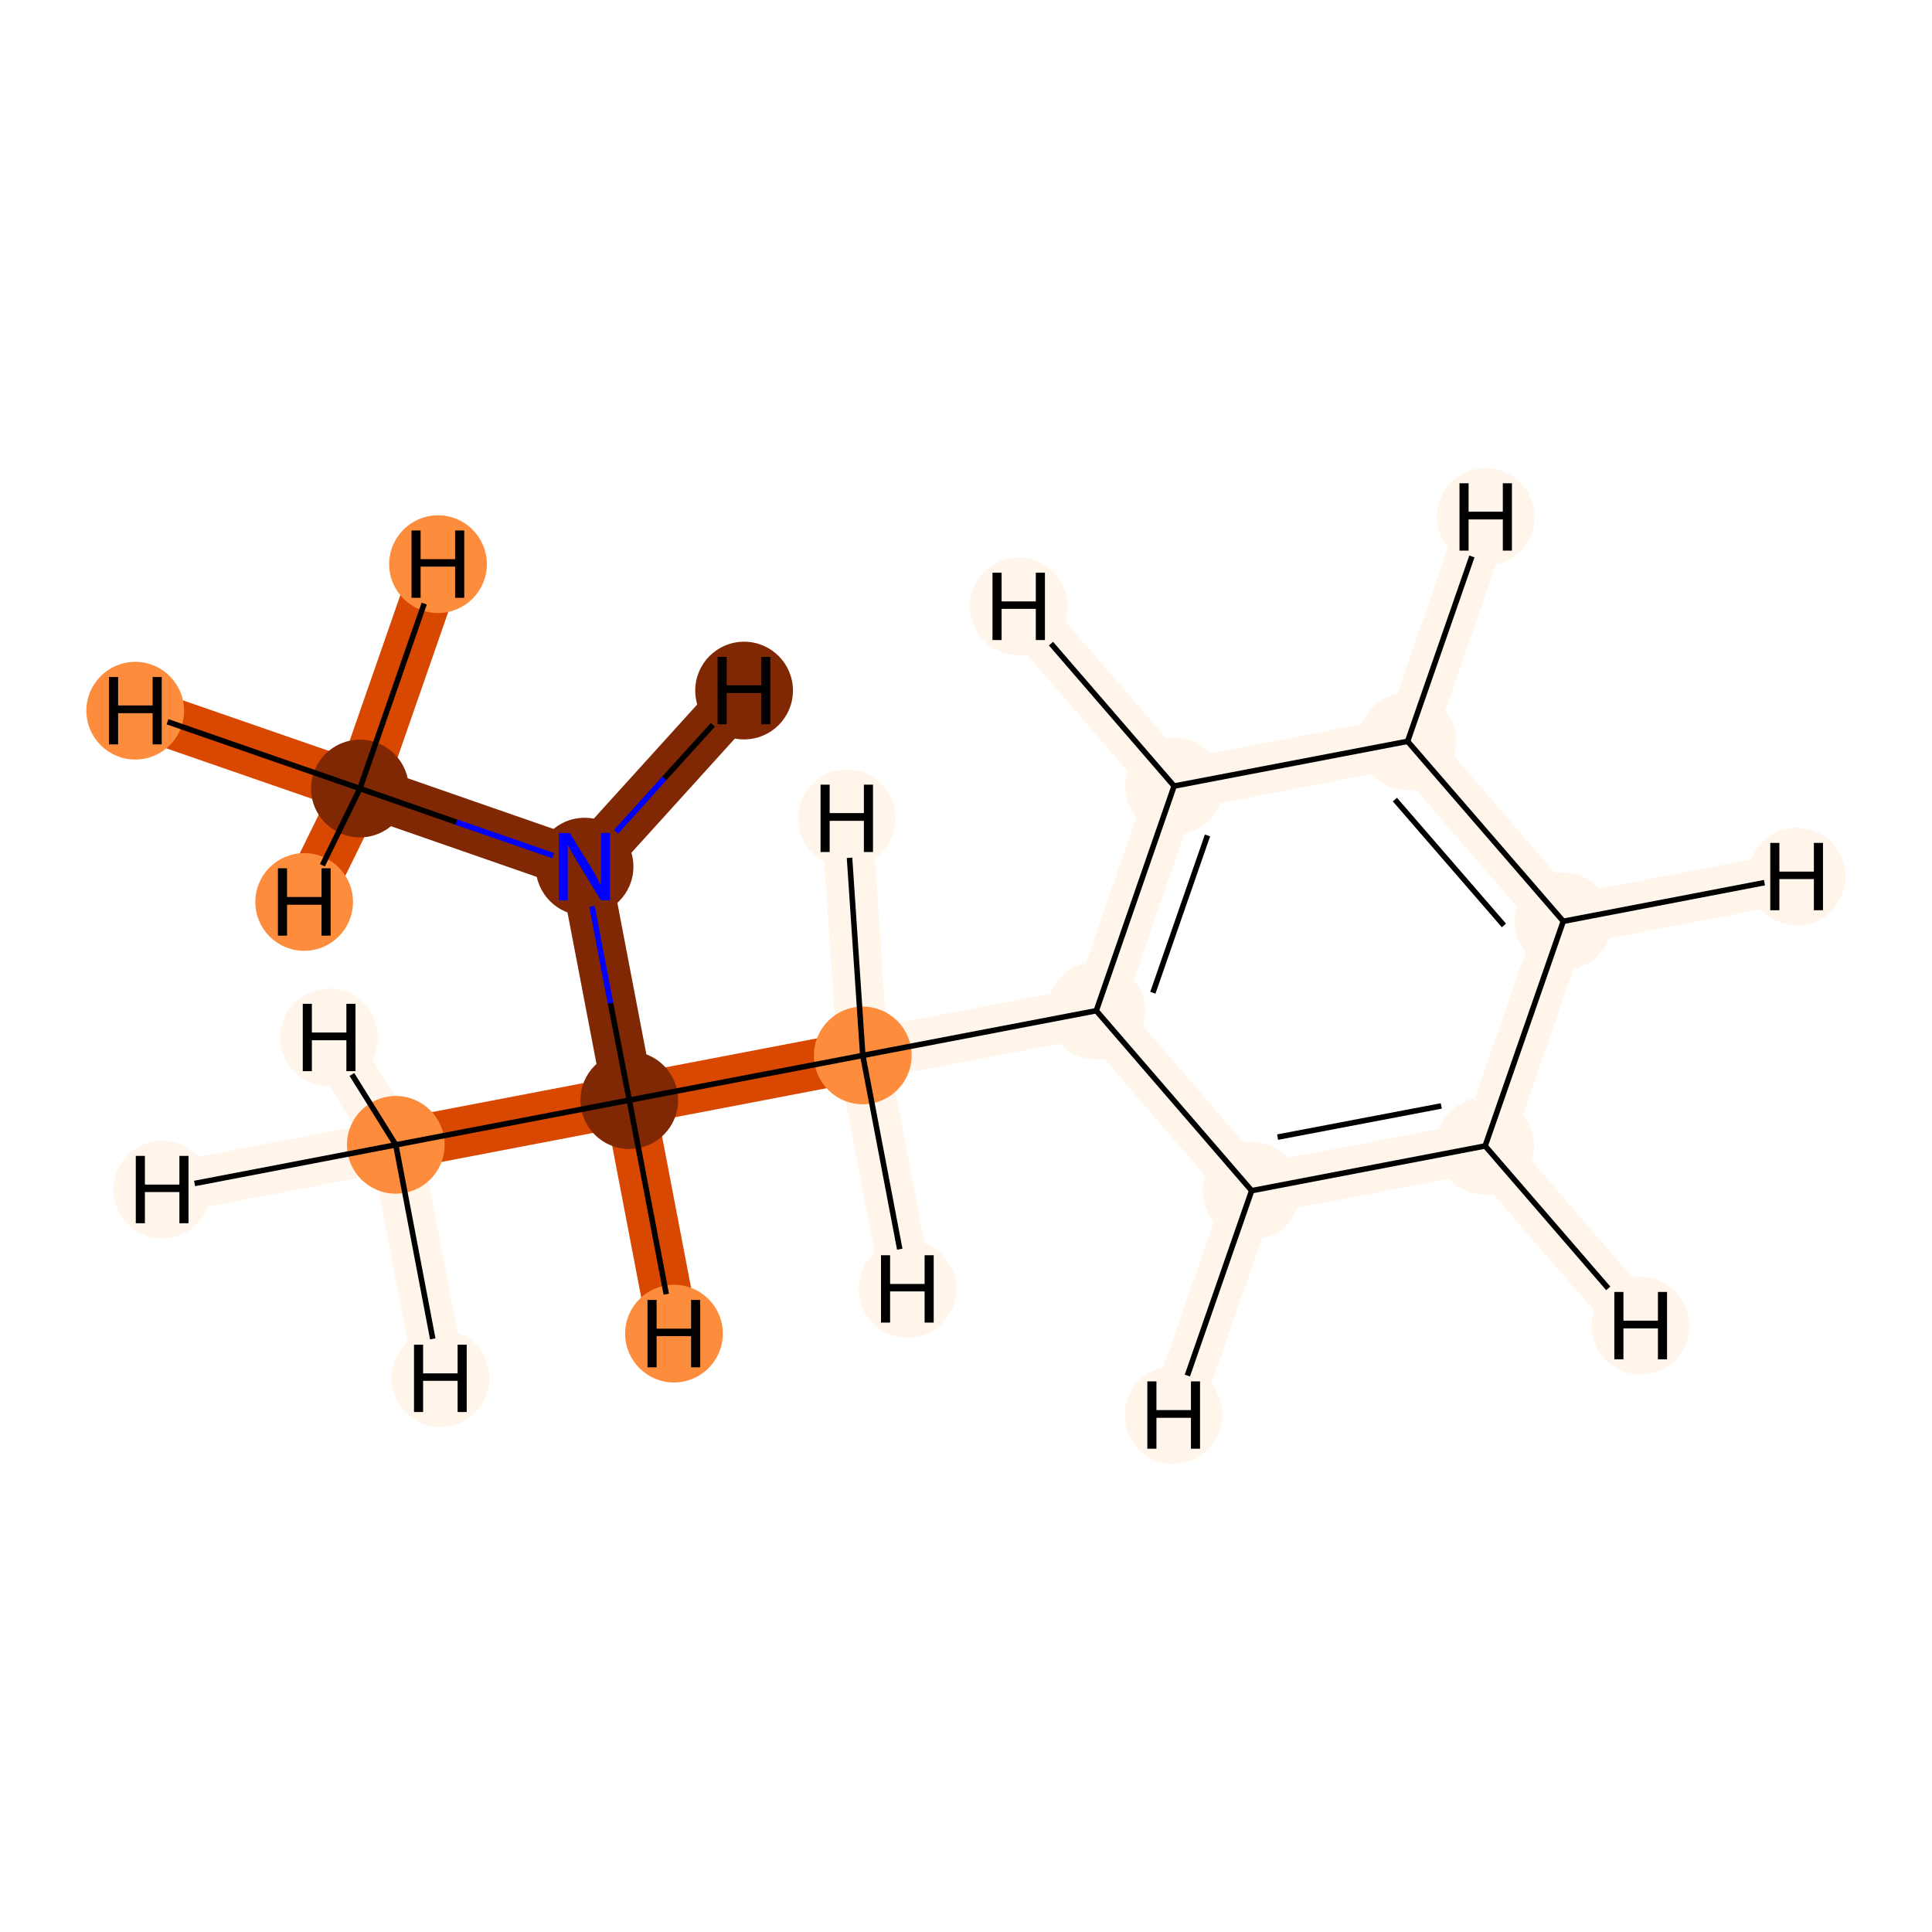 <?xml version='1.0' encoding='iso-8859-1'?>
<svg version='1.1' baseProfile='full'
              xmlns='http://www.w3.org/2000/svg'
                      xmlns:rdkit='http://www.rdkit.org/xml'
                      xmlns:xlink='http://www.w3.org/1999/xlink'
                  xml:space='preserve'
width='700px' height='700px' viewBox='0 0 700 700'>
<!-- END OF HEADER -->
<rect style='opacity:1.0;fill:#FFFFFF;stroke:none' width='700.0' height='700.0' x='0.0' y='0.0'> </rect>
<path d='M 130.4,285.7 L 211.8,314.0' style='fill:none;fill-rule:evenodd;stroke:#802703;stroke-width:18.4px;stroke-linecap:butt;stroke-linejoin:miter;stroke-opacity:1' />
<path d='M 130.4,285.7 L 49.0,257.5' style='fill:none;fill-rule:evenodd;stroke:#D94801;stroke-width:18.4px;stroke-linecap:butt;stroke-linejoin:miter;stroke-opacity:1' />
<path d='M 130.4,285.7 L 158.7,204.4' style='fill:none;fill-rule:evenodd;stroke:#D94801;stroke-width:18.4px;stroke-linecap:butt;stroke-linejoin:miter;stroke-opacity:1' />
<path d='M 130.4,285.7 L 110.2,326.8' style='fill:none;fill-rule:evenodd;stroke:#D94801;stroke-width:18.4px;stroke-linecap:butt;stroke-linejoin:miter;stroke-opacity:1' />
<path d='M 211.8,314.0 L 228.0,398.6' style='fill:none;fill-rule:evenodd;stroke:#802703;stroke-width:18.4px;stroke-linecap:butt;stroke-linejoin:miter;stroke-opacity:1' />
<path d='M 211.8,314.0 L 269.6,250.2' style='fill:none;fill-rule:evenodd;stroke:#802703;stroke-width:18.4px;stroke-linecap:butt;stroke-linejoin:miter;stroke-opacity:1' />
<path d='M 228.0,398.6 L 312.6,382.4' style='fill:none;fill-rule:evenodd;stroke:#D94801;stroke-width:18.4px;stroke-linecap:butt;stroke-linejoin:miter;stroke-opacity:1' />
<path d='M 228.0,398.6 L 143.4,414.8' style='fill:none;fill-rule:evenodd;stroke:#D94801;stroke-width:18.4px;stroke-linecap:butt;stroke-linejoin:miter;stroke-opacity:1' />
<path d='M 228.0,398.6 L 244.2,483.2' style='fill:none;fill-rule:evenodd;stroke:#D94801;stroke-width:18.4px;stroke-linecap:butt;stroke-linejoin:miter;stroke-opacity:1' />
<path d='M 312.6,382.4 L 397.2,366.2' style='fill:none;fill-rule:evenodd;stroke:#FFF5EB;stroke-width:18.4px;stroke-linecap:butt;stroke-linejoin:miter;stroke-opacity:1' />
<path d='M 312.6,382.4 L 306.8,296.5' style='fill:none;fill-rule:evenodd;stroke:#FFF5EB;stroke-width:18.4px;stroke-linecap:butt;stroke-linejoin:miter;stroke-opacity:1' />
<path d='M 312.6,382.4 L 328.8,467.0' style='fill:none;fill-rule:evenodd;stroke:#FFF5EB;stroke-width:18.4px;stroke-linecap:butt;stroke-linejoin:miter;stroke-opacity:1' />
<path d='M 397.2,366.2 L 425.4,284.8' style='fill:none;fill-rule:evenodd;stroke:#FFF5EB;stroke-width:18.4px;stroke-linecap:butt;stroke-linejoin:miter;stroke-opacity:1' />
<path d='M 397.2,366.2 L 453.5,431.4' style='fill:none;fill-rule:evenodd;stroke:#FFF5EB;stroke-width:18.4px;stroke-linecap:butt;stroke-linejoin:miter;stroke-opacity:1' />
<path d='M 425.4,284.8 L 510.0,268.6' style='fill:none;fill-rule:evenodd;stroke:#FFF5EB;stroke-width:18.4px;stroke-linecap:butt;stroke-linejoin:miter;stroke-opacity:1' />
<path d='M 425.4,284.8 L 369.1,219.7' style='fill:none;fill-rule:evenodd;stroke:#FFF5EB;stroke-width:18.4px;stroke-linecap:butt;stroke-linejoin:miter;stroke-opacity:1' />
<path d='M 510.0,268.6 L 566.4,333.8' style='fill:none;fill-rule:evenodd;stroke:#FFF5EB;stroke-width:18.4px;stroke-linecap:butt;stroke-linejoin:miter;stroke-opacity:1' />
<path d='M 510.0,268.6 L 538.3,187.3' style='fill:none;fill-rule:evenodd;stroke:#FFF5EB;stroke-width:18.4px;stroke-linecap:butt;stroke-linejoin:miter;stroke-opacity:1' />
<path d='M 566.4,333.8 L 538.1,415.2' style='fill:none;fill-rule:evenodd;stroke:#FFF5EB;stroke-width:18.4px;stroke-linecap:butt;stroke-linejoin:miter;stroke-opacity:1' />
<path d='M 566.4,333.8 L 651.0,317.6' style='fill:none;fill-rule:evenodd;stroke:#FFF5EB;stroke-width:18.4px;stroke-linecap:butt;stroke-linejoin:miter;stroke-opacity:1' />
<path d='M 538.1,415.2 L 453.5,431.4' style='fill:none;fill-rule:evenodd;stroke:#FFF5EB;stroke-width:18.4px;stroke-linecap:butt;stroke-linejoin:miter;stroke-opacity:1' />
<path d='M 538.1,415.2 L 594.4,480.3' style='fill:none;fill-rule:evenodd;stroke:#FFF5EB;stroke-width:18.4px;stroke-linecap:butt;stroke-linejoin:miter;stroke-opacity:1' />
<path d='M 453.5,431.4 L 425.2,512.7' style='fill:none;fill-rule:evenodd;stroke:#FFF5EB;stroke-width:18.4px;stroke-linecap:butt;stroke-linejoin:miter;stroke-opacity:1' />
<path d='M 143.4,414.8 L 58.8,431.0' style='fill:none;fill-rule:evenodd;stroke:#FFF5EB;stroke-width:18.4px;stroke-linecap:butt;stroke-linejoin:miter;stroke-opacity:1' />
<path d='M 143.4,414.8 L 159.6,499.4' style='fill:none;fill-rule:evenodd;stroke:#FFF5EB;stroke-width:18.4px;stroke-linecap:butt;stroke-linejoin:miter;stroke-opacity:1' />
<path d='M 143.4,414.8 L 119.2,375.9' style='fill:none;fill-rule:evenodd;stroke:#FFF5EB;stroke-width:18.4px;stroke-linecap:butt;stroke-linejoin:miter;stroke-opacity:1' />
<ellipse cx='130.4' cy='285.7' rx='17.2' ry='17.2'  style='fill:#802703;fill-rule:evenodd;stroke:#802703;stroke-width:1.0px;stroke-linecap:butt;stroke-linejoin:miter;stroke-opacity:1' />
<ellipse cx='211.8' cy='314.0' rx='17.2' ry='17.2'  style='fill:#802703;fill-rule:evenodd;stroke:#802703;stroke-width:1.0px;stroke-linecap:butt;stroke-linejoin:miter;stroke-opacity:1' />
<ellipse cx='228.0' cy='398.6' rx='17.2' ry='17.2'  style='fill:#802703;fill-rule:evenodd;stroke:#802703;stroke-width:1.0px;stroke-linecap:butt;stroke-linejoin:miter;stroke-opacity:1' />
<ellipse cx='312.6' cy='382.4' rx='17.2' ry='17.2'  style='fill:#FD8D3C;fill-rule:evenodd;stroke:#FD8D3C;stroke-width:1.0px;stroke-linecap:butt;stroke-linejoin:miter;stroke-opacity:1' />
<ellipse cx='397.2' cy='366.2' rx='17.2' ry='17.2'  style='fill:#FFF5EB;fill-rule:evenodd;stroke:#FFF5EB;stroke-width:1.0px;stroke-linecap:butt;stroke-linejoin:miter;stroke-opacity:1' />
<ellipse cx='425.4' cy='284.8' rx='17.2' ry='17.2'  style='fill:#FFF5EB;fill-rule:evenodd;stroke:#FFF5EB;stroke-width:1.0px;stroke-linecap:butt;stroke-linejoin:miter;stroke-opacity:1' />
<ellipse cx='510.0' cy='268.6' rx='17.2' ry='17.2'  style='fill:#FFF5EB;fill-rule:evenodd;stroke:#FFF5EB;stroke-width:1.0px;stroke-linecap:butt;stroke-linejoin:miter;stroke-opacity:1' />
<ellipse cx='566.4' cy='333.8' rx='17.2' ry='17.2'  style='fill:#FFF5EB;fill-rule:evenodd;stroke:#FFF5EB;stroke-width:1.0px;stroke-linecap:butt;stroke-linejoin:miter;stroke-opacity:1' />
<ellipse cx='538.1' cy='415.2' rx='17.2' ry='17.2'  style='fill:#FFF5EB;fill-rule:evenodd;stroke:#FFF5EB;stroke-width:1.0px;stroke-linecap:butt;stroke-linejoin:miter;stroke-opacity:1' />
<ellipse cx='453.5' cy='431.4' rx='17.2' ry='17.2'  style='fill:#FFF5EB;fill-rule:evenodd;stroke:#FFF5EB;stroke-width:1.0px;stroke-linecap:butt;stroke-linejoin:miter;stroke-opacity:1' />
<ellipse cx='143.4' cy='414.8' rx='17.2' ry='17.2'  style='fill:#FD8D3C;fill-rule:evenodd;stroke:#FD8D3C;stroke-width:1.0px;stroke-linecap:butt;stroke-linejoin:miter;stroke-opacity:1' />
<ellipse cx='49.0' cy='257.5' rx='17.2' ry='17.2'  style='fill:#FD8D3C;fill-rule:evenodd;stroke:#FD8D3C;stroke-width:1.0px;stroke-linecap:butt;stroke-linejoin:miter;stroke-opacity:1' />
<ellipse cx='158.7' cy='204.4' rx='17.2' ry='17.2'  style='fill:#FD8D3C;fill-rule:evenodd;stroke:#FD8D3C;stroke-width:1.0px;stroke-linecap:butt;stroke-linejoin:miter;stroke-opacity:1' />
<ellipse cx='110.2' cy='326.8' rx='17.2' ry='17.2'  style='fill:#FD8D3C;fill-rule:evenodd;stroke:#FD8D3C;stroke-width:1.0px;stroke-linecap:butt;stroke-linejoin:miter;stroke-opacity:1' />
<ellipse cx='269.6' cy='250.2' rx='17.2' ry='17.2'  style='fill:#802703;fill-rule:evenodd;stroke:#802703;stroke-width:1.0px;stroke-linecap:butt;stroke-linejoin:miter;stroke-opacity:1' />
<ellipse cx='244.2' cy='483.2' rx='17.2' ry='17.2'  style='fill:#FD8D3C;fill-rule:evenodd;stroke:#FD8D3C;stroke-width:1.0px;stroke-linecap:butt;stroke-linejoin:miter;stroke-opacity:1' />
<ellipse cx='306.8' cy='296.5' rx='17.2' ry='17.2'  style='fill:#FFF5EB;fill-rule:evenodd;stroke:#FFF5EB;stroke-width:1.0px;stroke-linecap:butt;stroke-linejoin:miter;stroke-opacity:1' />
<ellipse cx='328.8' cy='467.0' rx='17.2' ry='17.2'  style='fill:#FFF5EB;fill-rule:evenodd;stroke:#FFF5EB;stroke-width:1.0px;stroke-linecap:butt;stroke-linejoin:miter;stroke-opacity:1' />
<ellipse cx='369.1' cy='219.7' rx='17.2' ry='17.2'  style='fill:#FFF5EB;fill-rule:evenodd;stroke:#FFF5EB;stroke-width:1.0px;stroke-linecap:butt;stroke-linejoin:miter;stroke-opacity:1' />
<ellipse cx='538.3' cy='187.3' rx='17.2' ry='17.2'  style='fill:#FFF5EB;fill-rule:evenodd;stroke:#FFF5EB;stroke-width:1.0px;stroke-linecap:butt;stroke-linejoin:miter;stroke-opacity:1' />
<ellipse cx='651.0' cy='317.6' rx='17.2' ry='17.2'  style='fill:#FFF5EB;fill-rule:evenodd;stroke:#FFF5EB;stroke-width:1.0px;stroke-linecap:butt;stroke-linejoin:miter;stroke-opacity:1' />
<ellipse cx='594.4' cy='480.3' rx='17.2' ry='17.2'  style='fill:#FFF5EB;fill-rule:evenodd;stroke:#FFF5EB;stroke-width:1.0px;stroke-linecap:butt;stroke-linejoin:miter;stroke-opacity:1' />
<ellipse cx='425.2' cy='512.7' rx='17.2' ry='17.2'  style='fill:#FFF5EB;fill-rule:evenodd;stroke:#FFF5EB;stroke-width:1.0px;stroke-linecap:butt;stroke-linejoin:miter;stroke-opacity:1' />
<ellipse cx='58.8' cy='431.0' rx='17.2' ry='17.2'  style='fill:#FFF5EB;fill-rule:evenodd;stroke:#FFF5EB;stroke-width:1.0px;stroke-linecap:butt;stroke-linejoin:miter;stroke-opacity:1' />
<ellipse cx='159.6' cy='499.4' rx='17.2' ry='17.2'  style='fill:#FFF5EB;fill-rule:evenodd;stroke:#FFF5EB;stroke-width:1.0px;stroke-linecap:butt;stroke-linejoin:miter;stroke-opacity:1' />
<ellipse cx='119.2' cy='375.9' rx='17.2' ry='17.2'  style='fill:#FFF5EB;fill-rule:evenodd;stroke:#FFF5EB;stroke-width:1.0px;stroke-linecap:butt;stroke-linejoin:miter;stroke-opacity:1' />
<path class='bond-0 atom-0 atom-1' d='M 130.4,285.7 L 165.4,297.9' style='fill:none;fill-rule:evenodd;stroke:#000000;stroke-width:2.0px;stroke-linecap:butt;stroke-linejoin:miter;stroke-opacity:1' />
<path class='bond-0 atom-0 atom-1' d='M 165.4,297.9 L 200.4,310.0' style='fill:none;fill-rule:evenodd;stroke:#0000FF;stroke-width:2.0px;stroke-linecap:butt;stroke-linejoin:miter;stroke-opacity:1' />
<path class='bond-11 atom-0 atom-11' d='M 130.4,285.7 L 60.7,261.5' style='fill:none;fill-rule:evenodd;stroke:#000000;stroke-width:2.0px;stroke-linecap:butt;stroke-linejoin:miter;stroke-opacity:1' />
<path class='bond-12 atom-0 atom-12' d='M 130.4,285.7 L 153.7,218.7' style='fill:none;fill-rule:evenodd;stroke:#000000;stroke-width:2.0px;stroke-linecap:butt;stroke-linejoin:miter;stroke-opacity:1' />
<path class='bond-13 atom-0 atom-13' d='M 130.4,285.7 L 116.8,313.5' style='fill:none;fill-rule:evenodd;stroke:#000000;stroke-width:2.0px;stroke-linecap:butt;stroke-linejoin:miter;stroke-opacity:1' />
<path class='bond-1 atom-1 atom-2' d='M 214.5,328.4 L 221.2,363.5' style='fill:none;fill-rule:evenodd;stroke:#0000FF;stroke-width:2.0px;stroke-linecap:butt;stroke-linejoin:miter;stroke-opacity:1' />
<path class='bond-1 atom-1 atom-2' d='M 221.2,363.5 L 228.0,398.6' style='fill:none;fill-rule:evenodd;stroke:#000000;stroke-width:2.0px;stroke-linecap:butt;stroke-linejoin:miter;stroke-opacity:1' />
<path class='bond-14 atom-1 atom-14' d='M 223.2,301.4 L 240.7,282.0' style='fill:none;fill-rule:evenodd;stroke:#0000FF;stroke-width:2.0px;stroke-linecap:butt;stroke-linejoin:miter;stroke-opacity:1' />
<path class='bond-14 atom-1 atom-14' d='M 240.7,282.0 L 258.3,262.6' style='fill:none;fill-rule:evenodd;stroke:#000000;stroke-width:2.0px;stroke-linecap:butt;stroke-linejoin:miter;stroke-opacity:1' />
<path class='bond-2 atom-2 atom-3' d='M 228.0,398.6 L 312.6,382.4' style='fill:none;fill-rule:evenodd;stroke:#000000;stroke-width:2.0px;stroke-linecap:butt;stroke-linejoin:miter;stroke-opacity:1' />
<path class='bond-9 atom-2 atom-10' d='M 228.0,398.6 L 143.4,414.8' style='fill:none;fill-rule:evenodd;stroke:#000000;stroke-width:2.0px;stroke-linecap:butt;stroke-linejoin:miter;stroke-opacity:1' />
<path class='bond-15 atom-2 atom-15' d='M 228.0,398.6 L 241.4,468.9' style='fill:none;fill-rule:evenodd;stroke:#000000;stroke-width:2.0px;stroke-linecap:butt;stroke-linejoin:miter;stroke-opacity:1' />
<path class='bond-3 atom-3 atom-4' d='M 312.6,382.4 L 397.2,366.2' style='fill:none;fill-rule:evenodd;stroke:#000000;stroke-width:2.0px;stroke-linecap:butt;stroke-linejoin:miter;stroke-opacity:1' />
<path class='bond-16 atom-3 atom-16' d='M 312.6,382.4 L 307.8,310.8' style='fill:none;fill-rule:evenodd;stroke:#000000;stroke-width:2.0px;stroke-linecap:butt;stroke-linejoin:miter;stroke-opacity:1' />
<path class='bond-17 atom-3 atom-17' d='M 312.6,382.4 L 326.0,452.6' style='fill:none;fill-rule:evenodd;stroke:#000000;stroke-width:2.0px;stroke-linecap:butt;stroke-linejoin:miter;stroke-opacity:1' />
<path class='bond-4 atom-4 atom-5' d='M 397.2,366.2 L 425.4,284.8' style='fill:none;fill-rule:evenodd;stroke:#000000;stroke-width:2.0px;stroke-linecap:butt;stroke-linejoin:miter;stroke-opacity:1' />
<path class='bond-4 atom-4 atom-5' d='M 417.7,359.7 L 437.5,302.7' style='fill:none;fill-rule:evenodd;stroke:#000000;stroke-width:2.0px;stroke-linecap:butt;stroke-linejoin:miter;stroke-opacity:1' />
<path class='bond-10 atom-9 atom-4' d='M 453.5,431.4 L 397.2,366.2' style='fill:none;fill-rule:evenodd;stroke:#000000;stroke-width:2.0px;stroke-linecap:butt;stroke-linejoin:miter;stroke-opacity:1' />
<path class='bond-5 atom-5 atom-6' d='M 425.4,284.8 L 510.0,268.6' style='fill:none;fill-rule:evenodd;stroke:#000000;stroke-width:2.0px;stroke-linecap:butt;stroke-linejoin:miter;stroke-opacity:1' />
<path class='bond-18 atom-5 atom-18' d='M 425.4,284.8 L 380.8,233.2' style='fill:none;fill-rule:evenodd;stroke:#000000;stroke-width:2.0px;stroke-linecap:butt;stroke-linejoin:miter;stroke-opacity:1' />
<path class='bond-6 atom-6 atom-7' d='M 510.0,268.6 L 566.4,333.8' style='fill:none;fill-rule:evenodd;stroke:#000000;stroke-width:2.0px;stroke-linecap:butt;stroke-linejoin:miter;stroke-opacity:1' />
<path class='bond-6 atom-6 atom-7' d='M 505.4,289.7 L 544.9,335.3' style='fill:none;fill-rule:evenodd;stroke:#000000;stroke-width:2.0px;stroke-linecap:butt;stroke-linejoin:miter;stroke-opacity:1' />
<path class='bond-19 atom-6 atom-19' d='M 510.0,268.6 L 533.3,201.6' style='fill:none;fill-rule:evenodd;stroke:#000000;stroke-width:2.0px;stroke-linecap:butt;stroke-linejoin:miter;stroke-opacity:1' />
<path class='bond-7 atom-7 atom-8' d='M 566.4,333.8 L 538.1,415.2' style='fill:none;fill-rule:evenodd;stroke:#000000;stroke-width:2.0px;stroke-linecap:butt;stroke-linejoin:miter;stroke-opacity:1' />
<path class='bond-20 atom-7 atom-20' d='M 566.4,333.8 L 639.3,319.8' style='fill:none;fill-rule:evenodd;stroke:#000000;stroke-width:2.0px;stroke-linecap:butt;stroke-linejoin:miter;stroke-opacity:1' />
<path class='bond-8 atom-8 atom-9' d='M 538.1,415.2 L 453.5,431.4' style='fill:none;fill-rule:evenodd;stroke:#000000;stroke-width:2.0px;stroke-linecap:butt;stroke-linejoin:miter;stroke-opacity:1' />
<path class='bond-8 atom-8 atom-9' d='M 522.2,400.7 L 462.9,412.0' style='fill:none;fill-rule:evenodd;stroke:#000000;stroke-width:2.0px;stroke-linecap:butt;stroke-linejoin:miter;stroke-opacity:1' />
<path class='bond-21 atom-8 atom-21' d='M 538.1,415.2 L 582.7,466.8' style='fill:none;fill-rule:evenodd;stroke:#000000;stroke-width:2.0px;stroke-linecap:butt;stroke-linejoin:miter;stroke-opacity:1' />
<path class='bond-22 atom-9 atom-22' d='M 453.5,431.4 L 430.2,498.4' style='fill:none;fill-rule:evenodd;stroke:#000000;stroke-width:2.0px;stroke-linecap:butt;stroke-linejoin:miter;stroke-opacity:1' />
<path class='bond-23 atom-10 atom-23' d='M 143.4,414.8 L 70.5,428.8' style='fill:none;fill-rule:evenodd;stroke:#000000;stroke-width:2.0px;stroke-linecap:butt;stroke-linejoin:miter;stroke-opacity:1' />
<path class='bond-24 atom-10 atom-24' d='M 143.4,414.8 L 156.8,485.1' style='fill:none;fill-rule:evenodd;stroke:#000000;stroke-width:2.0px;stroke-linecap:butt;stroke-linejoin:miter;stroke-opacity:1' />
<path class='bond-25 atom-10 atom-25' d='M 143.4,414.8 L 127.5,389.3' style='fill:none;fill-rule:evenodd;stroke:#000000;stroke-width:2.0px;stroke-linecap:butt;stroke-linejoin:miter;stroke-opacity:1' />
<path  class='atom-1' d='M 206.4 301.8
L 214.4 314.7
Q 215.2 316.0, 216.4 318.3
Q 217.7 320.6, 217.8 320.8
L 217.8 301.8
L 221.0 301.8
L 221.0 326.2
L 217.7 326.2
L 209.1 312.1
Q 208.1 310.4, 207.0 308.5
Q 206.0 306.6, 205.7 306.0
L 205.7 326.2
L 202.5 326.2
L 202.5 301.8
L 206.4 301.8
' fill='#0000FF'/>
<path  class='atom-11' d='M 39.5 245.3
L 42.8 245.3
L 42.8 255.6
L 55.3 255.6
L 55.3 245.3
L 58.6 245.3
L 58.6 269.7
L 55.3 269.7
L 55.3 258.4
L 42.8 258.4
L 42.8 269.7
L 39.5 269.7
L 39.5 245.3
' fill='#000000'/>
<path  class='atom-12' d='M 149.1 192.2
L 152.4 192.2
L 152.4 202.6
L 164.9 202.6
L 164.9 192.2
L 168.2 192.2
L 168.2 216.6
L 164.9 216.6
L 164.9 205.3
L 152.4 205.3
L 152.4 216.6
L 149.1 216.6
L 149.1 192.2
' fill='#000000'/>
<path  class='atom-13' d='M 100.7 314.6
L 104.0 314.6
L 104.0 325.0
L 116.5 325.0
L 116.5 314.6
L 119.8 314.6
L 119.8 339.0
L 116.5 339.0
L 116.5 327.8
L 104.0 327.8
L 104.0 339.0
L 100.7 339.0
L 100.7 314.6
' fill='#000000'/>
<path  class='atom-14' d='M 260.0 238.0
L 263.3 238.0
L 263.3 248.3
L 275.8 248.3
L 275.8 238.0
L 279.1 238.0
L 279.1 262.4
L 275.8 262.4
L 275.8 251.1
L 263.3 251.1
L 263.3 262.4
L 260.0 262.4
L 260.0 238.0
' fill='#000000'/>
<path  class='atom-15' d='M 234.6 471.0
L 237.9 471.0
L 237.9 481.4
L 250.4 481.4
L 250.4 471.0
L 253.7 471.0
L 253.7 495.4
L 250.4 495.4
L 250.4 484.1
L 237.9 484.1
L 237.9 495.4
L 234.6 495.4
L 234.6 471.0
' fill='#000000'/>
<path  class='atom-16' d='M 297.3 284.3
L 300.6 284.3
L 300.6 294.6
L 313.0 294.6
L 313.0 284.3
L 316.3 284.3
L 316.3 308.7
L 313.0 308.7
L 313.0 297.4
L 300.6 297.4
L 300.6 308.7
L 297.3 308.7
L 297.3 284.3
' fill='#000000'/>
<path  class='atom-17' d='M 319.2 454.8
L 322.5 454.8
L 322.5 465.2
L 335.0 465.2
L 335.0 454.8
L 338.3 454.8
L 338.3 479.2
L 335.0 479.2
L 335.0 467.9
L 322.5 467.9
L 322.5 479.2
L 319.2 479.2
L 319.2 454.8
' fill='#000000'/>
<path  class='atom-18' d='M 359.6 207.5
L 362.9 207.5
L 362.9 217.9
L 375.3 217.9
L 375.3 207.5
L 378.6 207.5
L 378.6 231.9
L 375.3 231.9
L 375.3 220.6
L 362.9 220.6
L 362.9 231.9
L 359.6 231.9
L 359.6 207.5
' fill='#000000'/>
<path  class='atom-19' d='M 528.8 175.1
L 532.1 175.1
L 532.1 185.4
L 544.5 185.4
L 544.5 175.1
L 547.8 175.1
L 547.8 199.5
L 544.5 199.5
L 544.5 188.2
L 532.1 188.2
L 532.1 199.5
L 528.8 199.5
L 528.8 175.1
' fill='#000000'/>
<path  class='atom-20' d='M 641.4 305.4
L 644.7 305.4
L 644.7 315.8
L 657.2 315.8
L 657.2 305.4
L 660.5 305.4
L 660.5 329.8
L 657.2 329.8
L 657.2 318.5
L 644.7 318.5
L 644.7 329.8
L 641.4 329.8
L 641.4 305.4
' fill='#000000'/>
<path  class='atom-21' d='M 584.9 468.1
L 588.2 468.1
L 588.2 478.5
L 600.7 478.5
L 600.7 468.1
L 604.0 468.1
L 604.0 492.5
L 600.7 492.5
L 600.7 481.3
L 588.2 481.3
L 588.2 492.5
L 584.9 492.5
L 584.9 468.1
' fill='#000000'/>
<path  class='atom-22' d='M 415.7 500.5
L 419.0 500.5
L 419.0 510.9
L 431.5 510.9
L 431.5 500.5
L 434.8 500.5
L 434.8 524.9
L 431.5 524.9
L 431.5 513.7
L 419.0 513.7
L 419.0 524.9
L 415.7 524.9
L 415.7 500.5
' fill='#000000'/>
<path  class='atom-23' d='M 49.2 418.8
L 52.5 418.8
L 52.5 429.2
L 65.0 429.2
L 65.0 418.8
L 68.3 418.8
L 68.3 443.2
L 65.0 443.2
L 65.0 431.9
L 52.5 431.9
L 52.5 443.2
L 49.2 443.2
L 49.2 418.8
' fill='#000000'/>
<path  class='atom-24' d='M 150.0 487.2
L 153.3 487.2
L 153.3 497.6
L 165.8 497.6
L 165.8 487.2
L 169.1 487.2
L 169.1 511.6
L 165.8 511.6
L 165.8 500.3
L 153.3 500.3
L 153.3 511.6
L 150.0 511.6
L 150.0 487.2
' fill='#000000'/>
<path  class='atom-25' d='M 109.7 363.7
L 113.0 363.7
L 113.0 374.1
L 125.5 374.1
L 125.5 363.7
L 128.8 363.7
L 128.8 388.1
L 125.5 388.1
L 125.5 376.9
L 113.0 376.9
L 113.0 388.1
L 109.7 388.1
L 109.7 363.7
' fill='#000000'/>
</svg>

